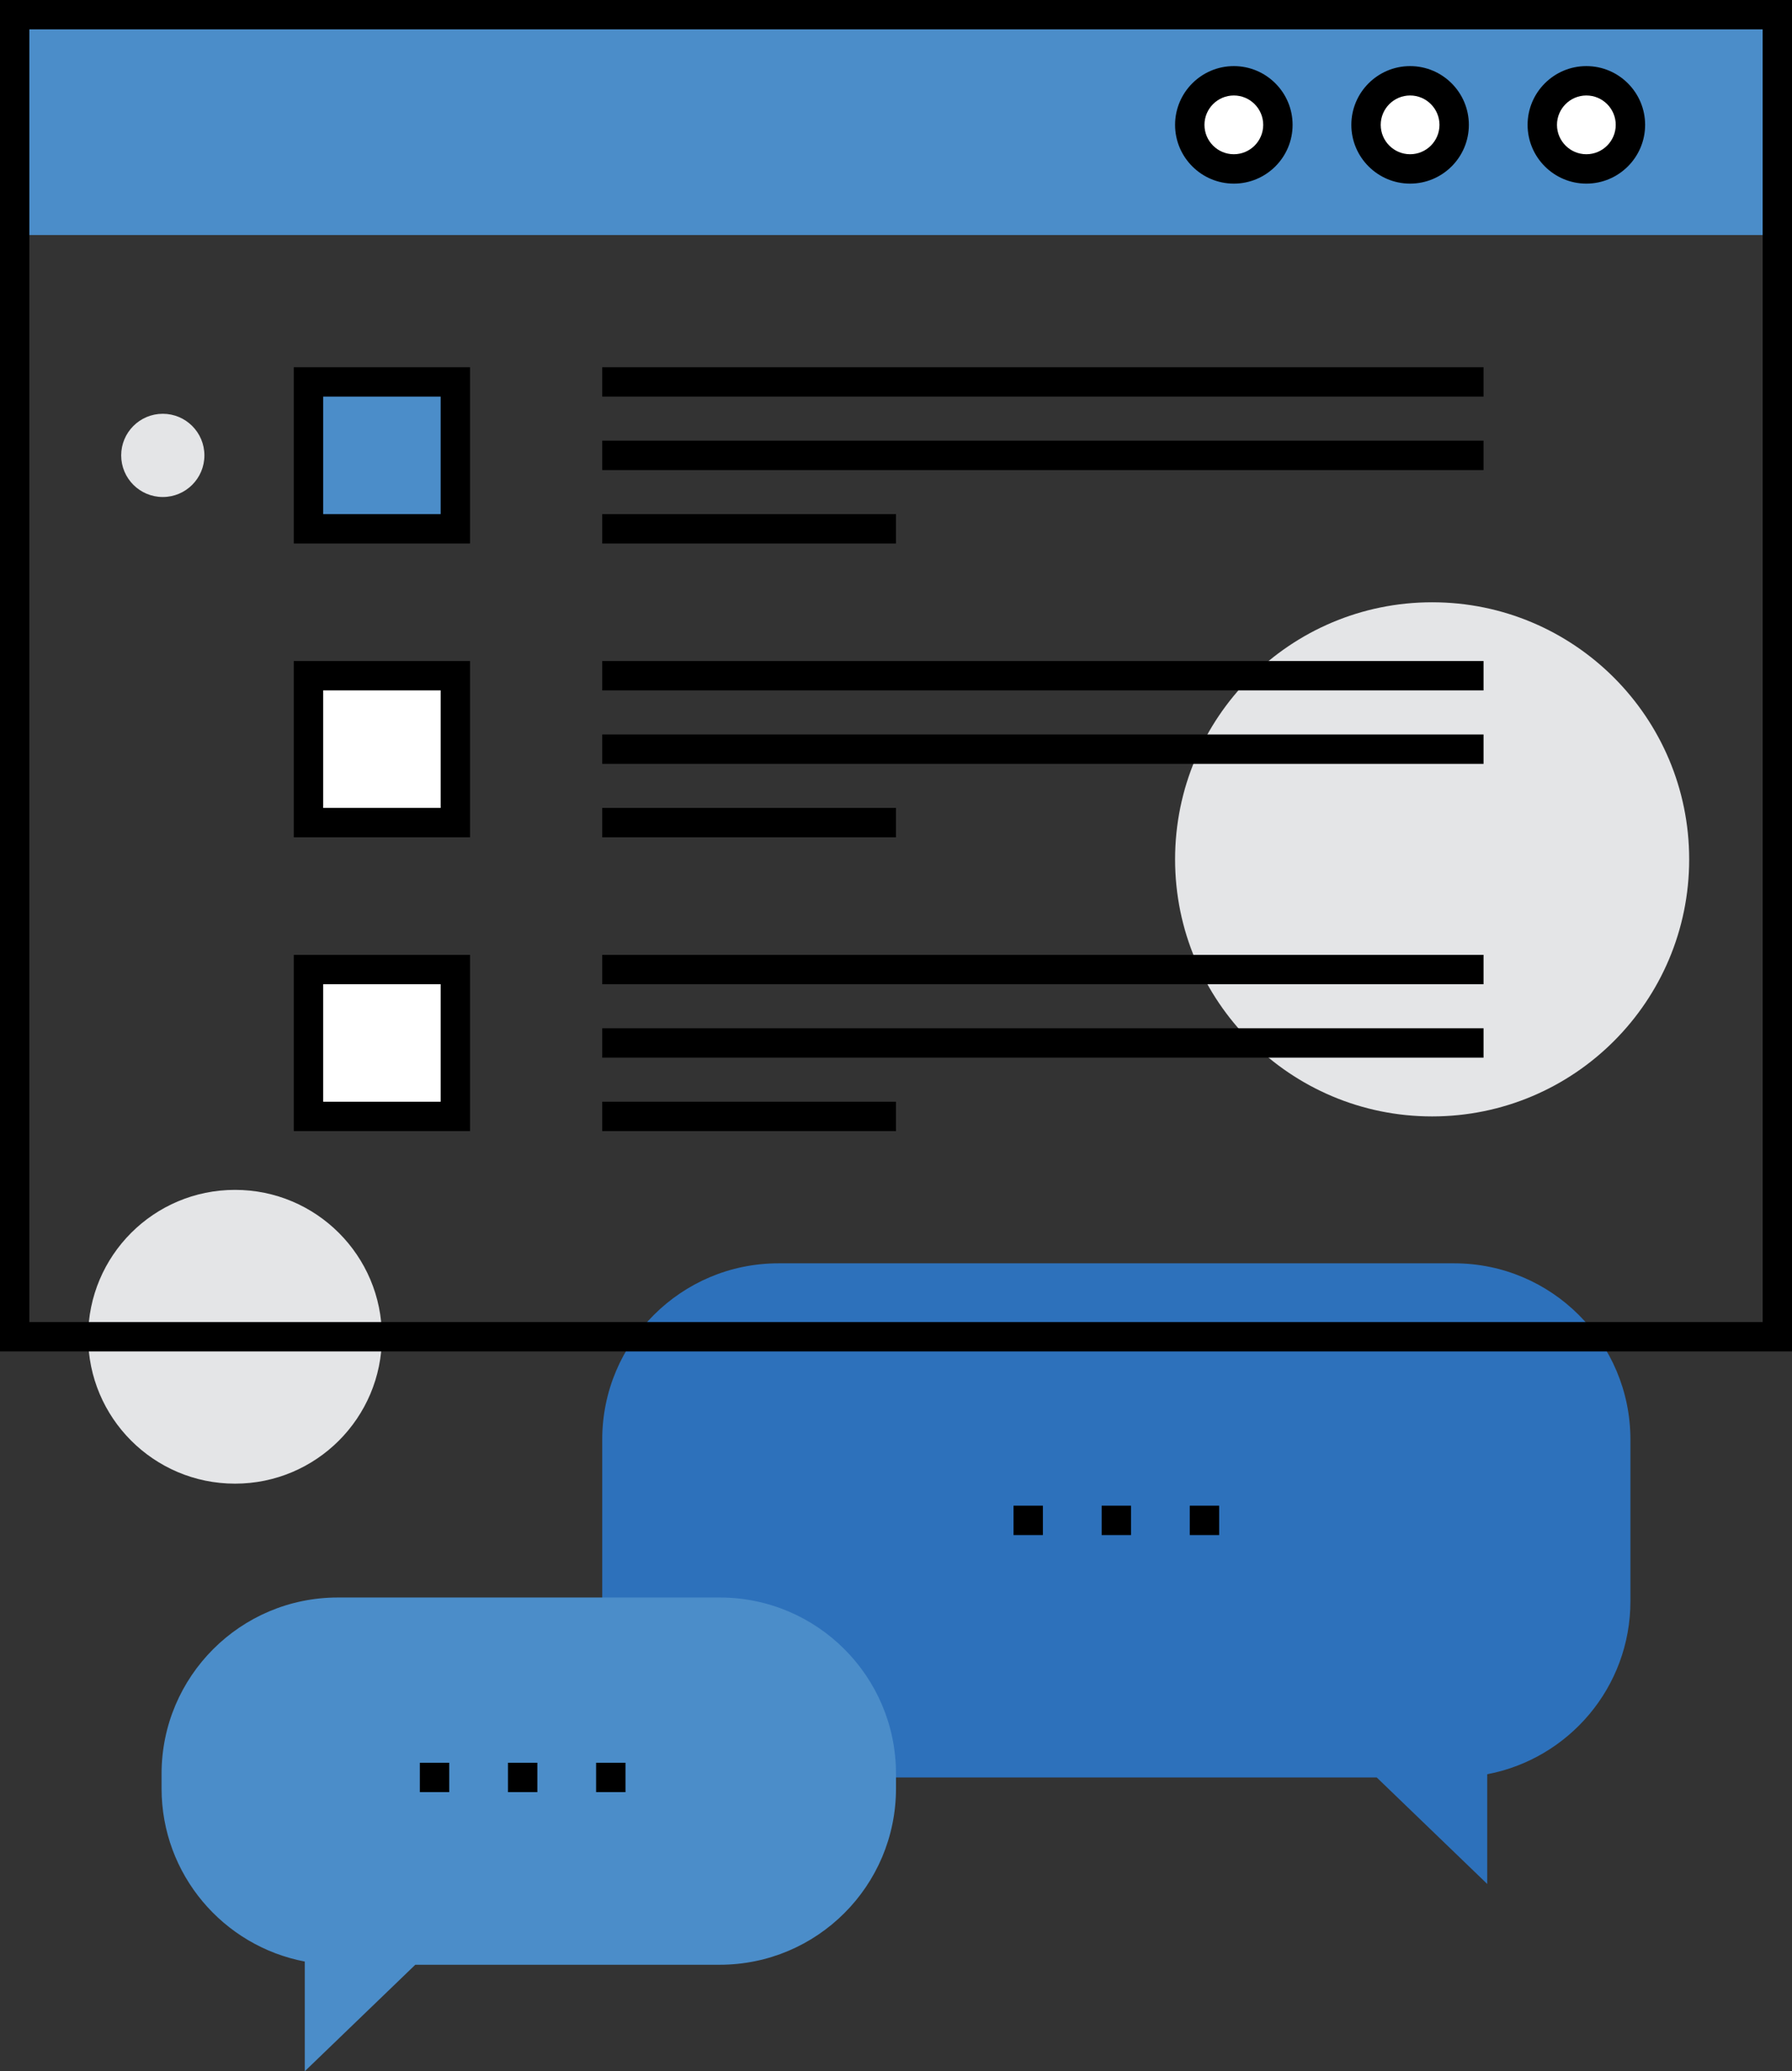 <?xml version="1.0" encoding="iso-8859-1"?>
<!-- Generator: Adobe Illustrator 17.0.0, SVG Export Plug-In . SVG Version: 6.00 Build 0)  -->
<!DOCTYPE svg PUBLIC "-//W3C//DTD SVG 1.1//EN" "http://www.w3.org/Graphics/SVG/1.1/DTD/svg11.dtd">
<svg version="1.1" id="feedback_form" xmlns="http://www.w3.org/2000/svg" xmlns:xlink="http://www.w3.org/1999/xlink" x="0px"
	 y="0px" width="122px" height="141px" viewBox="0 0 122 141" style="enable-background:new 0 0 122 141;" xml:space="preserve">
<rect x="0" y="0" width="122" height="141" fill="#333333" stroke="none"/>
<g id="feedback_form_1_">
	<g>
		<circle style="fill:#E4E5E7;" cx="97.5" cy="58.5" r="17.5"/>
	</g>
	<g>
		<circle style="fill:#E4E5E7;" cx="11.083" cy="31.001" r="2.833"/>
	</g>
	<g>
		<circle style="fill:#E4E5E7;" cx="16" cy="91" r="10"/>
	</g>
	<g>
		<path style="fill:#2D71BB;" d="M99,86H53c-6.627,0-12,5.373-12,12v11c0,6.627,5.373,12,12,12h40.727l7.523,7.25v-7.468
			c5.551-1.055,9.75-5.925,9.75-11.782V98C111,91.373,105.627,86,99,86z"/>
	</g>
	<g>
		<path style="fill:#4B8DC9;" d="M23,108.75h26c6.627,0,12,5.373,12,12v1c0,6.627-5.373,12-12,12H28.274L20.75,141v-7.468
			c-5.551-1.055-9.75-5.925-9.75-11.782v-1C11,114.123,16.373,108.75,23,108.75z"/>
	</g>
	<g>
		<rect x="1" y="1" style="fill:#4B8DC9;" width="120" height="15"/>
	</g>
	<g>
		<path d="M122,92H0V0h122V92z M2,90h118V2H2V90z"/>
	</g>
	<g>
		<circle style="fill:#FFFFFF;" cx="108" cy="8.5" r="3"/>
		<path d="M108,12.5c-2.206,0-4-1.794-4-4s1.794-4,4-4s4,1.794,4,4S110.206,12.5,108,12.5z M108,6.5c-1.103,0-2,0.897-2,2
			s0.897,2,2,2s2-0.897,2-2S109.103,6.5,108,6.5z"/>
	</g>
	<g>
		<circle style="fill:#FFFFFF;" cx="96" cy="8.5" r="3"/>
		<path d="M96,12.5c-2.206,0-4-1.794-4-4s1.794-4,4-4s4,1.794,4,4S98.206,12.5,96,12.5z M96,6.5c-1.103,0-2,0.897-2,2s0.897,2,2,2
			s2-0.897,2-2S97.103,6.5,96,6.5z"/>
	</g>
	<g>
		<circle style="fill:#FFFFFF;" cx="84" cy="8.5" r="3"/>
		<path d="M84,12.5c-2.206,0-4-1.794-4-4s1.794-4,4-4s4,1.794,4,4S86.206,12.5,84,12.5z M84,6.5c-1.103,0-2,0.897-2,2s0.897,2,2,2
			s2-0.897,2-2S85.103,6.5,84,6.5z"/>
	</g>
	<g>
		<rect x="21" y="26" style="fill:#4B8DC9;" width="10" height="10"/>
		<path d="M32,37H20V25h12V37z M22,35h8v-8h-8V35z"/>
	</g>
	<g>
		<rect x="41" y="25" width="60" height="2"/>
	</g>
	<g>
		<rect x="41" y="30" width="60" height="2"/>
	</g>
	<g>
		<rect x="41" y="35" width="20" height="2"/>
	</g>
	<g>
		<rect x="21" y="46" style="fill:#FFFFFF;" width="10" height="10"/>
		<path d="M32,57H20V45h12V57z M22,55h8v-8h-8V55z"/>
	</g>
	<g>
		<rect x="41" y="45" width="60" height="2"/>
	</g>
	<g>
		<rect x="41" y="50" width="60" height="2"/>
	</g>
	<g>
		<rect x="41" y="55" width="20" height="2"/>
	</g>
	<g>
		<rect x="21" y="66" style="fill:#FFFFFF;" width="10" height="10"/>
		<path d="M32,77H20V65h12V77z M22,75h8v-8h-8V75z"/>
	</g>
	<g>
		<rect x="41" y="65" width="60" height="2"/>
	</g>
	<g>
		<rect x="41" y="70" width="60" height="2"/>
	</g>
	<g>
		<rect x="41" y="75" width="20" height="2"/>
	</g>
	<g>
		<g>
			<rect x="69" y="102.5" width="2" height="2"/>
		</g>
		<g>
			<rect x="75" y="102.5" width="2" height="2"/>
		</g>
		<g>
			<rect x="81" y="102.5" width="2" height="2"/>
		</g>
	</g>
	<g>
		<g>
			<rect x="28.583" y="120" width="2" height="2"/>
		</g>
		<g>
			<rect x="34.583" y="120" width="2" height="2"/>
		</g>
		<g>
			<rect x="40.583" y="120" width="2" height="2"/>
		</g>
	</g>
</g>
</svg>
